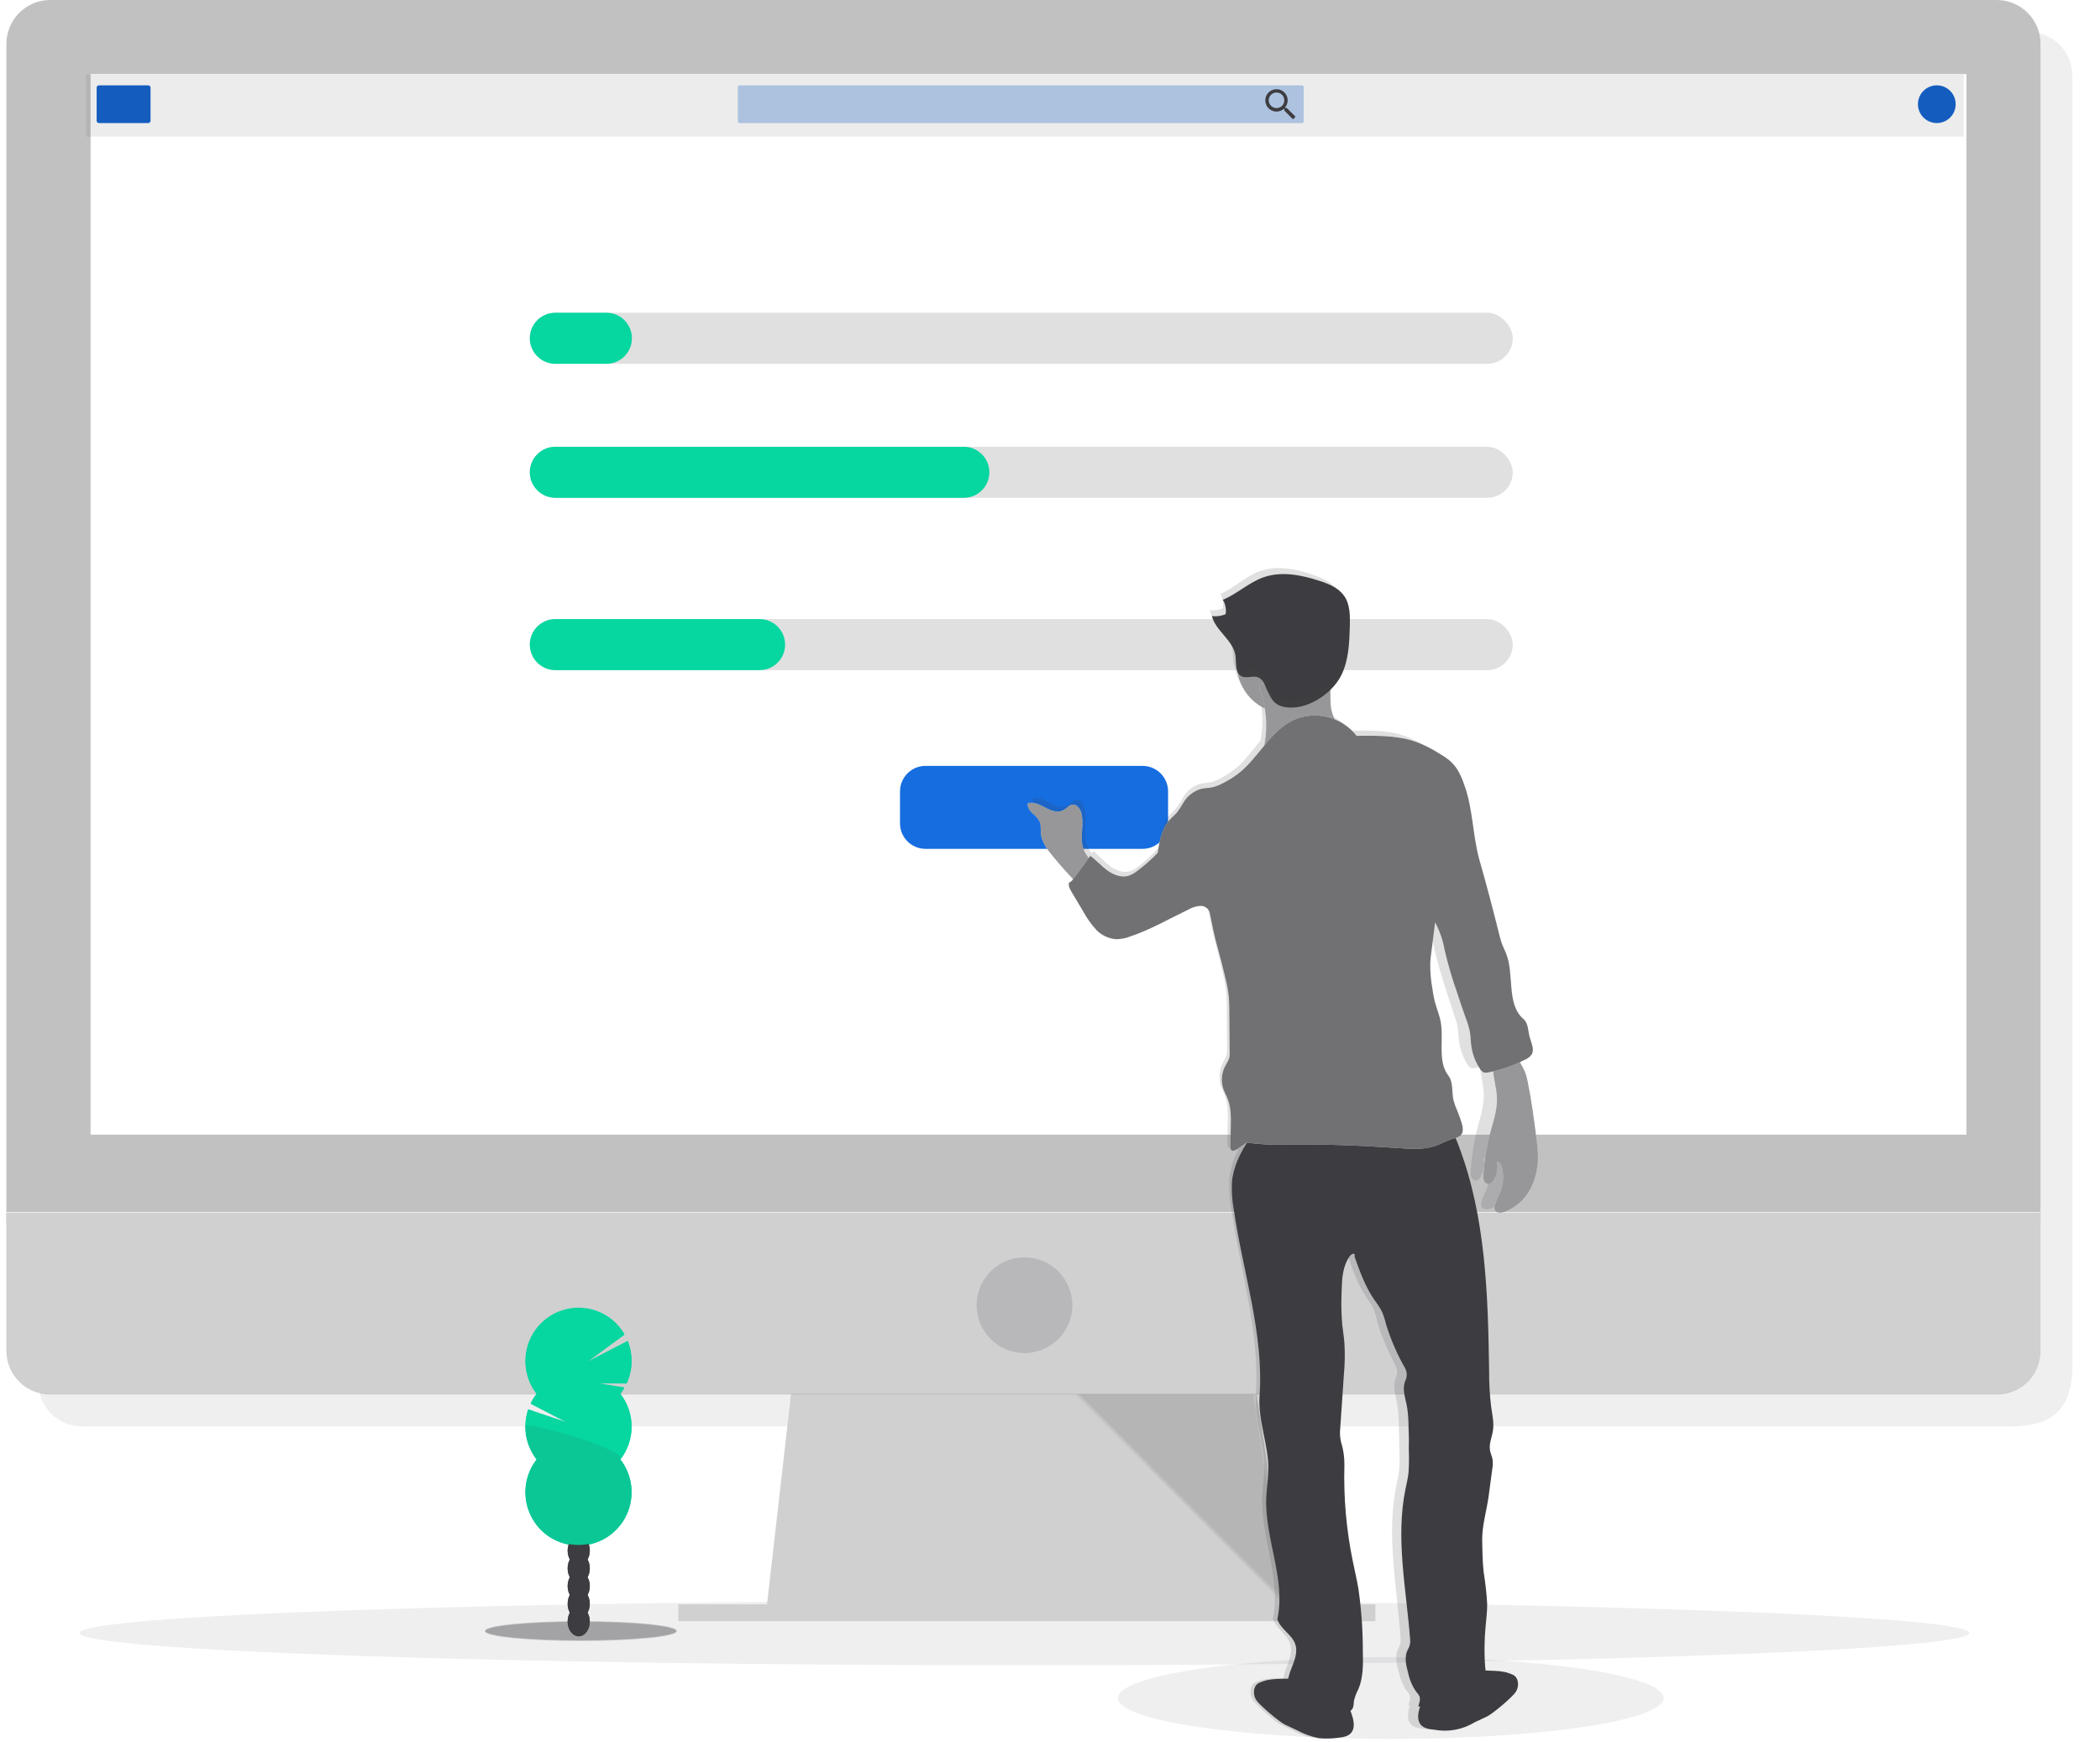 <svg width="329" height="273" viewBox="0 0 329 273" fill="none" xmlns="http://www.w3.org/2000/svg">
<g filter="url(#filter0_f)">
<path fill-rule="evenodd" clip-rule="evenodd" d="M324.682 11.905C324.687 11.002 324.514 10.108 324.173 9.273C323.832 8.437 323.329 7.677 322.695 7.036C322.06 6.395 321.305 5.885 320.473 5.536C319.641 5.186 318.748 5.004 317.846 5H12.836C11.014 5.01 9.271 5.743 7.989 7.037C6.707 8.332 5.991 10.083 6 11.905V195H6V216.651C6 218.464 6.72 220.203 8.002 221.484C9.284 222.766 11.023 223.486 12.836 223.486H126.93L123.5 253H206L201.492 223.486H315C321.432 223.491 324.686 220.871 324.682 214C324.681 213.275 324.682 201.333 324.682 196.761C324.682 195.671 324.682 195 324.682 195L324.682 11.905Z" fill="#3D3C40" fill-opacity="0.08"/>
</g>
<path d="M160.507 260.921C242.251 260.921 308.518 258.651 308.518 255.849C308.518 253.048 242.251 250.777 160.507 250.777C78.762 250.777 12.495 253.048 12.495 255.849C12.495 258.651 78.762 260.921 160.507 260.921Z" fill="#3D3C40" fill-opacity="0.08"/>
<path opacity="0.1" d="M202.208 253.482H161.135L119.979 252.955L120.224 250.845H201.802L202.208 253.482Z" fill="#3D3C40"/>
<path d="M202.287 254.008L119.979 252.955L120.224 250.844L124.201 216.026H196.485L201.802 250.844L202.208 253.482L202.287 254.008Z" fill="white"/>
<path d="M319.682 6.905C319.687 6.002 319.514 5.108 319.173 4.273C318.832 3.437 318.329 2.677 317.695 2.036C317.06 1.395 316.305 0.885 315.473 0.536C314.641 0.186 313.748 0.004 312.846 0H7.836C6.014 0.01 4.271 0.743 2.989 2.037C1.707 3.332 0.991 5.083 1 6.905V191.761H319.682V6.905Z" fill="white"/>
<path d="M202.287 254.008L119.979 252.955L120.224 250.844L124.201 216.026H196.485L201.802 250.844L202.208 253.482L202.287 254.008Z" fill="#3D3C40" fill-opacity="0.24"/>
<path d="M215.479 251.371H106.26V254.008H215.479V251.371Z" fill="white"/>
<path d="M215.479 251.371H106.26V254.008H215.479V251.371Z" fill="#3D3C40" fill-opacity="0.24"/>
<path opacity="0.1" d="M169.048 218.4L201.885 251.371L196.846 218.4H169.048Z" fill="#3D3C40"/>
<path d="M319.682 6.905C319.687 6.002 319.514 5.108 319.173 4.273C318.832 3.437 318.329 2.677 317.695 2.036C317.06 1.395 316.305 0.885 315.473 0.536C314.641 0.186 313.748 0.004 312.846 0H7.836C6.014 0.01 4.271 0.743 2.989 2.037C1.707 3.332 0.991 5.083 1 6.905V191.761H319.682V6.905Z" fill="#3D3C40" fill-opacity="0.32"/>
<path d="M1 189.914V211.565C1 213.378 1.72 215.116 3.002 216.398C4.284 217.68 6.023 218.4 7.836 218.4H312.846C313.743 218.401 314.633 218.224 315.462 217.881C316.292 217.538 317.046 217.034 317.681 216.399C318.316 215.765 318.819 215.011 319.163 214.181C319.506 213.352 319.682 212.463 319.682 211.565V189.914H1Z" fill="white"/>
<path d="M1 190V211.651C1 213.464 1.72 215.202 3.002 216.484C4.284 217.766 6.023 218.486 7.836 218.486H312.846C313.743 218.487 314.633 218.311 315.462 217.967C316.292 217.624 317.046 217.121 317.681 216.486C318.316 215.851 318.819 215.097 319.163 214.268C319.506 213.438 319.682 212.549 319.682 211.651V190H1Z" fill="#3D3C40" fill-opacity="0.24"/>
<path d="M308.074 11.606H14.192V177.781H308.074V11.606Z" fill="white"/>
<circle cx="160.5" cy="204.5" r="7.5" fill="#3D3C40" fill-opacity="0.16"/>
<path d="M91 257.109C99.284 257.109 106 256.438 106 255.609C106 254.781 99.284 254.109 91 254.109C82.716 254.109 76 254.781 76 255.609C76 256.438 82.716 257.109 91 257.109Z" fill="#3D3C40" fill-opacity="0.24"/>
<path d="M90.665 256.388C91.625 256.388 92.402 255.371 92.402 254.116C92.402 252.861 91.625 251.843 90.665 251.843C89.706 251.843 88.929 252.861 88.929 254.116C88.929 255.371 89.706 256.388 90.665 256.388Z" fill="#3D3C40"/>
<path d="M90.665 253.612C91.625 253.612 92.402 252.595 92.402 251.34C92.402 250.085 91.625 249.068 90.665 249.068C89.706 249.068 88.929 250.085 88.929 251.34C88.929 252.595 89.706 253.612 90.665 253.612Z" fill="#3D3C40"/>
<path d="M90.665 250.832C91.625 250.832 92.402 249.815 92.402 248.56C92.402 247.305 91.625 246.288 90.665 246.288C89.706 246.288 88.929 247.305 88.929 248.56C88.929 249.815 89.706 250.832 90.665 250.832Z" fill="#3D3C40"/>
<path d="M90.665 248.056C91.625 248.056 92.402 247.039 92.402 245.784C92.402 244.529 91.625 243.512 90.665 243.512C89.706 243.512 88.929 244.529 88.929 245.784C88.929 247.039 89.706 248.056 90.665 248.056Z" fill="#3D3C40"/>
<path d="M90.665 245.276C91.625 245.276 92.402 244.259 92.402 243.004C92.402 241.749 91.625 240.732 90.665 240.732C89.706 240.732 88.929 241.749 88.929 243.004C88.929 244.259 89.706 245.276 90.665 245.276Z" fill="#3D3C40"/>
<path d="M90.665 242.5C91.625 242.5 92.402 241.483 92.402 240.228C92.402 238.973 91.625 237.956 90.665 237.956C89.706 237.956 88.929 238.973 88.929 240.228C88.929 241.483 89.706 242.5 90.665 242.5Z" fill="#3D3C40"/>
<path d="M90.665 239.72C91.625 239.72 92.402 238.703 92.402 237.448C92.402 236.193 91.625 235.176 90.665 235.176C89.706 235.176 88.929 236.193 88.929 237.448C88.929 238.703 89.706 239.72 90.665 239.72Z" fill="#3D3C40"/>
<path d="M97.165 218.438C97.402 218.137 97.618 217.819 97.811 217.487L93.248 216.739L98.181 216.776C98.654 215.746 98.913 214.63 98.941 213.497C98.968 212.364 98.765 211.237 98.343 210.185L91.719 213.621L97.825 209.132C97.252 208.147 96.482 207.29 95.564 206.615C94.645 205.94 93.598 205.461 92.486 205.208C91.375 204.955 90.223 204.933 89.103 205.143C87.983 205.354 86.918 205.792 85.974 206.432C85.03 207.071 84.228 207.898 83.618 208.86C83.007 209.823 82.601 210.9 82.424 212.026C82.248 213.152 82.305 214.303 82.592 215.406C82.879 216.509 83.39 217.541 84.093 218.438C83.722 218.91 83.404 219.419 83.141 219.958L89.067 223.034L82.748 220.914C82.459 221.774 82.31 222.676 82.31 223.583C82.306 225.449 82.934 227.261 84.093 228.724C83.129 229.95 82.53 231.423 82.364 232.974C82.198 234.524 82.471 236.091 83.153 237.493C83.835 238.896 84.898 240.079 86.22 240.906C87.543 241.733 89.071 242.172 90.631 242.172C92.191 242.172 93.719 241.733 95.041 240.906C96.364 240.079 97.427 238.896 98.109 237.493C98.79 236.091 99.064 234.524 98.898 232.974C98.732 231.423 98.133 229.95 97.169 228.724C98.323 227.257 98.95 225.446 98.949 223.58C98.948 221.715 98.32 219.904 97.165 218.438Z" fill="#06D6A0"/>
<path opacity="0.1" d="M82.31 223.579C82.306 225.444 82.934 227.256 84.093 228.719C83.129 229.946 82.53 231.418 82.364 232.969C82.198 234.52 82.471 236.086 83.153 237.489C83.835 238.892 84.898 240.074 86.22 240.901C87.543 241.729 89.071 242.168 90.631 242.168C92.191 242.168 93.719 241.729 95.041 240.901C96.364 240.074 97.427 238.892 98.109 237.489C98.79 236.086 99.064 234.52 98.898 232.969C98.732 231.418 98.133 229.946 97.169 228.719C98.282 227.306 82.31 222.646 82.31 223.579Z" fill="#3D3C40"/>
<rect x="83" y="49" width="154" height="8" rx="4" fill="#3D3C40" fill-opacity="0.16"/>
<path d="M83 53C83 50.791 84.791 49 87 49H95C97.209 49 99 50.791 99 53C99 55.209 97.209 57 95 57H87C84.791 57 83 55.209 83 53Z" fill="#06D6A0"/>
<rect x="83" y="70" width="154" height="8" rx="4" fill="#3D3C40" fill-opacity="0.16"/>
<path d="M83 74C83 71.791 84.791 70 87 70H151C153.209 70 155 71.791 155 74C155 76.209 153.209 78 151 78H87C84.791 78 83 76.209 83 74Z" fill="#06D6A0"/>
<rect x="83" y="97" width="154" height="8" rx="4" fill="#3D3C40" fill-opacity="0.16"/>
<path d="M83 101C83 98.791 84.791 97 87 97H119C121.209 97 123 98.791 123 101C123 103.209 121.209 105 119 105H87C84.791 105 83 103.209 83 101Z" fill="#06D6A0"/>
<path d="M141 124C141 121.791 142.791 120 145 120H179C181.209 120 183 121.791 183 124V129C183 131.209 181.209 133 179 133H145C142.791 133 141 131.209 141 129V124Z" fill="#166DE0"/>
<path opacity="0.1" d="M168.541 218.459L201.378 251.43L196.339 218.459H168.541Z" fill="#3D3C40"/>
<path opacity="0.1" d="M307.655 11.683H13.454V21.391H307.655V11.683Z" fill="#3D3C40"/>
<path d="M23.224 13.373H15.501C15.302 13.373 15.14 13.535 15.14 13.734V18.92C15.14 19.119 15.302 19.28 15.501 19.28H23.224C23.423 19.28 23.584 19.119 23.584 18.92V13.734C23.584 13.535 23.423 13.373 23.224 13.373Z" fill="#145DBF"/>
<path opacity="0.3" d="M203.974 13.373H115.869C115.721 13.373 115.601 13.493 115.601 13.641V19.012C115.601 19.16 115.721 19.28 115.869 19.28H203.974C204.122 19.28 204.242 19.16 204.242 19.012V13.641C204.242 13.493 204.122 13.373 203.974 13.373Z" fill="#145DBF"/>
<path d="M201.609 16.934H201.392L201.314 16.87C201.582 16.546 201.731 16.14 201.734 15.72C201.732 15.373 201.628 15.036 201.434 14.749C201.24 14.462 200.965 14.239 200.645 14.108C200.324 13.977 199.972 13.945 199.633 14.014C199.294 14.083 198.982 14.252 198.739 14.498C198.495 14.744 198.33 15.056 198.265 15.396C198.199 15.736 198.235 16.088 198.369 16.407C198.504 16.726 198.73 16.998 199.018 17.189C199.307 17.38 199.646 17.481 199.993 17.479C200.411 17.473 200.815 17.325 201.138 17.059L201.217 17.124V17.341L202.57 18.694L202.972 18.287L201.609 16.934ZM199.993 16.934C199.751 16.935 199.515 16.864 199.313 16.731C199.112 16.597 198.955 16.407 198.862 16.184C198.769 15.961 198.745 15.715 198.792 15.478C198.839 15.241 198.955 15.024 199.126 14.853C199.296 14.682 199.514 14.566 199.751 14.519C199.988 14.472 200.234 14.496 200.457 14.589C200.68 14.682 200.87 14.839 201.004 15.04C201.137 15.242 201.208 15.478 201.207 15.72C201.209 15.879 201.178 16.038 201.117 16.186C201.057 16.334 200.967 16.468 200.854 16.581C200.741 16.694 200.607 16.784 200.459 16.844C200.311 16.905 200.152 16.935 199.993 16.934Z" fill="#3D3C40"/>
<path d="M303.433 19.28C305.065 19.28 306.389 17.957 306.389 16.325C306.389 14.692 305.065 13.369 303.433 13.369C301.8 13.369 300.477 14.692 300.477 16.325C300.477 17.957 301.8 19.28 303.433 19.28Z" fill="#145DBF"/>
<g opacity="0.1">
<path opacity="0.1" d="M212.363 196.392C212.483 196.192 212.677 196.047 212.903 195.99C213.134 195.958 213.203 196.253 213.116 196.452C213.938 198.761 214.778 201.14 216.178 203.176C216.645 203.776 217.061 204.414 217.421 205.084C217.684 205.718 217.894 206.373 218.049 207.042C218.788 209.439 219.787 211.748 221.028 213.928C221.184 214.209 221.272 214.521 221.288 214.841C221.303 215.162 221.244 215.481 221.116 215.775C220.525 217.069 221.005 218.343 221.264 219.609C221.619 221.378 221.55 223.211 221.633 224.998C221.633 225.557 221.633 226.116 221.665 226.675C221.726 227.878 221.712 229.085 221.624 230.286C221.527 231.122 221.324 231.944 221.162 232.767C219.555 240.484 221.301 248.617 221.887 256.482C221.928 256.964 221.821 257.447 221.582 257.868C220.88 259.064 221.222 260.408 221.582 261.659C221.794 262.712 222.224 263.71 222.843 264.587C223.023 264.788 223.178 265.01 223.305 265.248C223.532 265.747 223.305 266.338 223.13 266.86C224.381 267.061 225.642 267.195 226.908 267.262C225.266 267.275 223.626 267.141 222.007 266.86C222.164 266.338 222.405 265.747 222.178 265.248C222.047 265.007 221.884 264.785 221.693 264.587C221.077 263.708 220.648 262.711 220.432 261.659C220.09 260.408 219.749 259.064 220.432 257.868C220.673 257.448 220.78 256.965 220.742 256.482C220.155 248.631 218.404 240.484 220.016 232.767C220.187 231.944 220.391 231.122 220.478 230.286C220.565 229.085 220.581 227.879 220.525 226.675C220.525 226.116 220.501 225.557 220.488 224.998C220.404 223.211 220.488 221.378 220.118 219.609C219.864 218.343 219.384 217.069 219.975 215.775C220.102 215.481 220.16 215.162 220.145 214.842C220.13 214.521 220.042 214.209 219.887 213.928C218.643 211.749 217.642 209.44 216.903 207.042C216.748 206.373 216.538 205.718 216.275 205.084C215.915 204.415 215.501 203.777 215.037 203.176C213.697 201.232 212.871 198.997 212.085 196.771C212.187 196.655 212.27 196.521 212.363 196.392Z" fill="#3D3C40"/>
</g>
<g opacity="0.1">
<path opacity="0.1" d="M192.57 176.611C192.568 176.625 192.568 176.639 192.57 176.653C192.768 176.962 193.249 176.782 193.554 176.57L195.087 175.512C197.134 175.793 199.203 175.892 201.267 175.808C207.138 175.725 213.014 175.956 218.871 176.367C220.829 176.505 222.848 176.653 224.696 176.002C225.619 175.669 226.497 175.143 227.467 174.875C227.802 174.813 228.125 174.697 228.423 174.533C228.534 174.838 228.64 175.143 228.737 175.457C228.954 176.154 229.098 177.022 228.562 177.517C228.239 177.755 227.863 177.914 227.467 177.978C226.506 178.242 225.619 178.773 224.696 179.105C222.848 179.757 220.829 179.609 218.871 179.47C213.014 179.059 207.138 178.828 201.267 178.911C199.206 178.994 197.14 178.893 195.096 178.611L193.563 179.673C193.258 179.886 192.778 180.066 192.579 179.757C192.516 179.634 192.492 179.496 192.51 179.359C192.531 178.445 192.551 177.529 192.57 176.611Z" fill="#3D3C40"/>
<path opacity="0.1" d="M226.095 148.411C225.83 146.904 225.328 145.448 224.608 144.098L224.03 148.661C223.993 148.947 223.956 149.233 223.924 149.52C223.85 148.864 223.823 148.203 223.841 147.543C223.841 146.883 223.947 146.222 224.03 145.566L224.608 141.003C225.328 142.354 225.83 143.81 226.095 145.317C226.62 147.569 227.267 149.791 228.035 151.972C228.469 153.288 228.904 154.605 229.375 155.907C229.675 156.654 229.906 157.427 230.063 158.216C230.165 158.849 230.169 159.495 230.243 160.128C230.395 161.493 230.87 162.802 231.629 163.948C231.767 164.215 231.999 164.422 232.28 164.529C232.469 164.563 232.663 164.555 232.848 164.506C234.891 164.103 236.868 163.419 238.724 162.474C238.969 162.354 239.2 162.207 239.412 162.036C239.657 162.959 240.216 163.971 239.717 164.783C239.461 165.126 239.118 165.394 238.724 165.559C236.868 166.504 234.891 167.188 232.848 167.592C232.661 167.633 232.467 167.633 232.28 167.592C231.999 167.484 231.767 167.277 231.629 167.01C230.871 165.864 230.396 164.555 230.243 163.19C230.169 162.557 230.165 161.911 230.063 161.278C229.907 160.488 229.676 159.715 229.375 158.969C228.913 157.662 228.451 156.35 228.035 155.034C227.269 152.863 226.621 150.652 226.095 148.411Z" fill="#3D3C40"/>
<path opacity="0.1" d="M225.62 160.987C225.62 161.19 225.62 161.398 225.62 161.606C225.629 161.398 225.624 161.195 225.62 160.987Z" fill="#3D3C40"/>
<path opacity="0.1" d="M192.117 168.755C192.625 170.09 192.607 171.559 192.579 172.986C192.579 173.36 192.579 173.729 192.579 174.103C192.54 173.333 192.384 172.573 192.117 171.85C191.904 171.295 191.604 170.778 191.415 170.219C191.091 169.241 191.104 168.183 191.452 167.213C191.641 167.739 191.914 168.233 192.117 168.755Z" fill="#3D3C40"/>
<path opacity="0.1" d="M167.871 137.346L168.135 137.004L169.52 139.313C170.079 140.345 170.763 141.303 171.557 142.167C172.366 143.033 173.467 143.568 174.647 143.668C175.392 143.661 176.129 143.52 176.823 143.252C180.056 142.167 182.99 140.444 186.061 138.976C186.606 138.66 187.216 138.473 187.844 138.431C188.163 138.425 188.475 138.522 188.733 138.709C188.991 138.895 189.182 139.161 189.276 139.465C189.627 141.234 189.974 142.998 190.454 144.735C190.913 146.379 191.336 148.028 191.724 149.681C191.985 150.696 192.17 151.729 192.279 152.771C192.329 153.362 192.334 153.958 192.339 154.549L192.408 161.722C192.408 161.827 192.399 161.932 192.38 162.036L192.339 157.643C192.339 157.048 192.339 156.457 192.279 155.865C192.17 154.823 191.985 153.791 191.724 152.776C191.33 151.122 190.907 149.473 190.454 147.829C189.992 146.093 189.627 144.329 189.276 142.555C189.182 142.251 188.991 141.986 188.733 141.8C188.474 141.615 188.162 141.518 187.844 141.525C187.208 141.559 186.588 141.741 186.034 142.056C182.976 143.525 180.029 145.248 176.795 146.328C176.102 146.599 175.364 146.742 174.62 146.749C173.439 146.648 172.338 146.114 171.53 145.248C170.737 144.383 170.053 143.424 169.493 142.393C168.934 141.447 168.37 140.505 167.807 139.558C167.492 139.031 167.072 138.422 167.248 137.83C167.506 137.746 167.726 137.575 167.871 137.346Z" fill="#3D3C40"/>
</g>
<path d="M91 257C99.284 257 106 256.328 106 255.5C106 254.672 99.284 254 91 254C82.716 254 76 254.672 76 255.5C76 256.328 82.716 257 91 257Z" fill="#3D3C40" fill-opacity="0.24"/>
<path d="M90.665 256.279C91.625 256.279 92.402 255.261 92.402 254.007C92.402 252.752 91.625 251.734 90.665 251.734C89.706 251.734 88.929 252.752 88.929 254.007C88.929 255.261 89.706 256.279 90.665 256.279Z" fill="#3D3C40"/>
<path d="M90.665 253.503C91.625 253.503 92.402 252.486 92.402 251.231C92.402 249.976 91.625 248.959 90.665 248.959C89.706 248.959 88.929 249.976 88.929 251.231C88.929 252.486 89.706 253.503 90.665 253.503Z" fill="#3D3C40"/>
<path d="M90.665 250.723C91.625 250.723 92.402 249.706 92.402 248.451C92.402 247.196 91.625 246.178 90.665 246.178C89.706 246.178 88.929 247.196 88.929 248.451C88.929 249.706 89.706 250.723 90.665 250.723Z" fill="#3D3C40"/>
<path d="M90.665 247.947C91.625 247.947 92.402 246.93 92.402 245.675C92.402 244.42 91.625 243.403 90.665 243.403C89.706 243.403 88.929 244.42 88.929 245.675C88.929 246.93 89.706 247.947 90.665 247.947Z" fill="#3D3C40"/>
<path d="M90.665 245.167C91.625 245.167 92.402 244.15 92.402 242.895C92.402 241.64 91.625 240.622 90.665 240.622C89.706 240.622 88.929 241.64 88.929 242.895C88.929 244.15 89.706 245.167 90.665 245.167Z" fill="#3D3C40"/>
<path d="M90.665 242.391C91.625 242.391 92.402 241.374 92.402 240.119C92.402 238.864 91.625 237.847 90.665 237.847C89.706 237.847 88.929 238.864 88.929 240.119C88.929 241.374 89.706 242.391 90.665 242.391Z" fill="#3D3C40"/>
<path d="M90.665 239.611C91.625 239.611 92.402 238.594 92.402 237.339C92.402 236.084 91.625 235.067 90.665 235.067C89.706 235.067 88.929 236.084 88.929 237.339C88.929 238.594 89.706 239.611 90.665 239.611Z" fill="#3D3C40"/>
<path d="M97.165 218.329C97.402 218.027 97.618 217.71 97.811 217.378L93.248 216.63L98.181 216.667C98.654 215.637 98.913 214.521 98.941 213.388C98.968 212.255 98.765 211.128 98.343 210.076L91.719 213.512L97.825 209.023C97.252 208.038 96.482 207.181 95.564 206.506C94.645 205.831 93.598 205.352 92.486 205.099C91.375 204.845 90.223 204.823 89.103 205.034C87.983 205.244 86.918 205.683 85.974 206.323C85.03 206.962 84.228 207.789 83.618 208.751C83.007 209.714 82.601 210.791 82.424 211.917C82.248 213.043 82.305 214.194 82.592 215.297C82.879 216.4 83.39 217.432 84.093 218.329C83.722 218.801 83.404 219.31 83.141 219.849L89.067 222.925L82.748 220.805C82.459 221.665 82.31 222.567 82.31 223.474C82.306 225.34 82.934 227.152 84.093 228.615C83.129 229.841 82.53 231.314 82.364 232.865C82.198 234.415 82.471 235.982 83.153 237.384C83.835 238.787 84.898 239.97 86.22 240.797C87.543 241.624 89.071 242.063 90.631 242.063C92.191 242.063 93.719 241.624 95.041 240.797C96.364 239.97 97.427 238.787 98.109 237.384C98.79 235.982 99.064 234.415 98.898 232.865C98.732 231.314 98.133 229.841 97.169 228.615C98.323 227.148 98.95 225.337 98.949 223.471C98.948 221.606 98.32 219.795 97.165 218.329Z" fill="#06D6A0"/>
<path opacity="0.1" d="M82.31 223.47C82.306 225.335 82.934 227.147 84.093 228.61C83.129 229.836 82.53 231.309 82.364 232.86C82.198 234.411 82.471 235.977 83.153 237.38C83.835 238.782 84.898 239.965 86.22 240.792C87.543 241.62 89.071 242.058 90.631 242.058C92.191 242.058 93.719 241.62 95.041 240.792C96.364 239.965 97.427 238.782 98.109 237.38C98.79 235.977 99.064 234.411 98.898 232.86C98.732 231.309 98.133 229.836 97.169 228.61C98.282 227.197 82.31 222.537 82.31 223.47Z" fill="#3D3C40"/>
<path d="M217.88 272.454C241.49 272.454 260.63 269.584 260.63 266.044C260.63 262.503 241.49 259.633 217.88 259.633C194.27 259.633 175.13 262.503 175.13 266.044C175.13 269.584 194.27 272.454 217.88 272.454Z" fill="#3D3C40" fill-opacity="0.08"/>
<path d="M238.648 180.266C238.62 179.472 238.523 178.677 238.426 177.888C238.07 174.923 237.705 171.958 237.128 169.034C237.026 168.464 236.871 167.904 236.666 167.362C236.458 166.85 236.172 166.379 235.955 165.871C235.957 165.852 235.957 165.834 235.955 165.815C236.223 165.686 236.486 165.556 236.745 165.418C236.932 165.323 237.111 165.213 237.281 165.09C237.451 164.967 237.594 164.81 237.701 164.628C238.163 163.815 237.645 162.781 237.41 161.857C237.16 160.864 237.216 159.673 236.486 159.008C233.881 156.698 235.174 151.988 233.872 148.681C233.641 148.104 233.377 147.535 233.179 146.944C233.026 146.482 232.92 146.021 232.809 145.559C231.885 141.71 230.912 137.878 229.89 134.064C228.814 130.11 228.929 125.991 227.58 122.13C227.326 121.329 226.993 120.556 226.587 119.82C226.136 119.054 225.524 118.394 224.795 117.885C222.827 116.527 220.846 115.368 218.536 114.874C216.227 114.38 213.732 114.458 211.377 114.468C210.533 113.297 209.373 112.392 208.032 111.858L207.991 111.738C207.802 111.27 207.657 110.787 207.557 110.293C207.481 109.804 207.442 109.309 207.441 108.815C207.441 108.284 207.418 107.748 207.404 107.217L207.533 107.092C207.843 106.766 208.127 106.417 208.383 106.048C208.631 105.7 208.847 105.331 209.03 104.944C209.237 104.506 209.413 104.054 209.557 103.591C209.837 102.656 210.028 101.695 210.125 100.723C210.249 99.582 210.286 98.414 210.319 97.273C210.319 97.042 210.319 96.811 210.319 96.576V96.405C210.319 96.22 210.319 96.04 210.319 95.86V95.8C210.357 94.62 210.059 93.454 209.46 92.438C208.624 91.191 207.192 90.59 205.81 90.092C203.039 89.131 199.995 88.498 197.256 89.528C195.08 90.35 193.344 92.142 191.196 93.052C191.245 93.134 191.29 93.219 191.33 93.306C191.33 93.318 191.33 93.331 191.33 93.343C191.367 93.426 191.399 93.505 191.427 93.588C191.496 93.775 191.547 93.968 191.579 94.165C191.641 94.538 191.641 94.919 191.579 95.292C190.931 95.582 190.214 95.688 189.51 95.597C189.776 96.466 190.219 97.272 190.812 97.961C191.002 98.201 191.2 98.423 191.39 98.677L191.681 99.037C192.176 99.618 192.579 100.27 192.877 100.973C192.986 101.25 193.062 101.54 193.103 101.836C193.191 102.423 193.168 103.097 193.247 103.684C193.276 103.936 193.34 104.183 193.436 104.418C193.613 105.635 194.077 106.792 194.79 107.793C195.504 108.795 196.445 109.612 197.538 110.177C197.838 112.003 197.838 113.866 197.538 115.691C197.538 115.793 197.501 115.895 197.478 115.996C196.221 117.58 195.016 119.252 193.468 120.49C192.764 121.041 192.011 121.527 191.219 121.94C190.753 122.209 190.255 122.415 189.736 122.554C189.154 122.688 188.544 122.67 187.967 122.813C186.851 123.167 185.912 123.931 185.339 124.951C185.047 125.491 184.723 126.012 184.369 126.512C184.045 126.914 183.639 127.242 183.297 127.625C182.059 129.011 181.722 131.015 181.449 132.89C180.487 133.954 179.431 134.929 178.294 135.805C177.939 136.087 177.544 136.316 177.121 136.484C176.031 136.848 174.835 136.382 173.888 135.68C172.941 134.978 172.202 134.054 171.287 133.334L171.047 133.689C170.979 133.622 170.915 133.549 170.858 133.472C170.483 132.944 170.223 132.343 170.096 131.708C169.763 130.004 170.391 128.18 169.902 126.522C169.721 125.921 169.287 125.302 168.687 125.316C168.086 125.33 167.712 125.931 167.195 126.212C166.363 126.674 165.347 126.254 164.525 125.797C163.703 125.339 162.765 124.827 161.864 125.099C161.847 125.397 161.9 125.694 162.02 125.967C162.14 126.24 162.322 126.481 162.553 126.669C163.017 127.037 163.397 127.498 163.67 128.023C163.805 128.596 163.857 129.185 163.823 129.773C163.915 131.122 164.747 132.281 165.55 133.334C166.548 134.612 167.592 135.852 168.682 137.056C168.551 137.286 168.346 137.463 168.1 137.56C168.038 137.779 168.038 138.01 168.1 138.229C168.146 138.38 168.204 138.527 168.276 138.668C168.382 138.885 168.511 139.098 168.622 139.296L170.243 142.146L170.507 142.608C170.617 142.802 170.728 142.986 170.844 143.176C171.226 143.839 171.68 144.459 172.197 145.023C172.455 145.294 172.74 145.539 173.047 145.753C173.247 145.896 173.459 146.023 173.68 146.131C173.989 146.289 174.319 146.403 174.659 146.469C174.826 146.504 174.996 146.526 175.167 146.533C175.344 146.547 175.522 146.547 175.699 146.533C176.231 146.459 176.753 146.324 177.255 146.131C180.345 145.046 183.181 143.314 186.119 141.841C186.523 141.615 186.957 141.447 187.408 141.342C187.56 141.313 187.715 141.301 187.87 141.305C188.027 141.31 188.182 141.336 188.332 141.384C188.479 141.433 188.619 141.503 188.747 141.592C189.007 141.766 189.187 142.034 189.251 142.34C189.339 142.802 189.422 143.231 189.505 143.674C189.588 144.118 189.681 144.561 189.773 145.005C189.958 145.887 190.156 146.769 190.387 147.642C190.512 148.104 190.632 148.593 190.752 149.073C191.048 150.246 191.339 151.429 191.607 152.611C191.69 152.981 191.768 153.355 191.842 153.724C191.98 154.381 192.079 155.046 192.138 155.715C192.14 155.73 192.14 155.746 192.138 155.761C192.184 156.343 192.189 156.92 192.193 157.502V159.326L192.24 164.711C192.24 165.487 191.824 165.972 191.496 166.67C191.431 166.813 191.371 166.96 191.32 167.108C191.258 167.296 191.207 167.487 191.168 167.681C191.168 167.741 191.14 167.806 191.131 167.866C191.122 167.926 191.131 168.009 191.103 168.078C191.076 168.147 191.103 168.217 191.08 168.281C191.057 168.346 191.08 168.42 191.08 168.485C191.08 168.549 191.08 168.632 191.08 168.706C191.08 168.78 191.08 168.836 191.08 168.896C191.08 168.956 191.08 169.057 191.08 169.136C191.08 169.214 191.08 169.251 191.08 169.307C191.08 169.362 191.112 169.487 191.126 169.579L191.154 169.718C191.186 169.852 191.219 169.986 191.265 170.119C191.357 170.397 191.473 170.669 191.593 170.937C191.713 171.205 191.833 171.477 191.935 171.754C191.999 171.93 192.055 172.109 192.101 172.29C192.112 172.331 192.122 172.373 192.129 172.415C192.166 172.558 192.198 172.701 192.226 172.849V172.951C192.253 173.108 192.276 173.269 192.295 173.412C192.297 173.431 192.297 173.449 192.295 173.468C192.295 173.648 192.332 173.828 192.341 174.008C192.383 174.664 192.373 175.334 192.341 175.994L192.286 179.282V179.384C192.281 179.487 192.303 179.589 192.35 179.68C192.384 179.731 192.429 179.774 192.483 179.803C192.538 179.832 192.598 179.847 192.66 179.846C192.894 179.829 193.118 179.742 193.302 179.596L194.771 178.53H194.863C193.704 180.428 192.775 182.52 192.595 184.751C192.525 186.224 192.62 187.7 192.877 189.152C194.23 198.851 197.418 208.637 196.748 218.428C196.485 222.284 198.083 226.044 198.073 229.905C198.073 231.406 197.819 232.893 197.755 234.389C197.473 240.818 200.753 247.321 199.418 253.602C199.88 255.163 201.63 255.994 202.124 257.546C202.54 258.862 201.94 260.262 201.455 261.55C201.28 261.999 201.146 262.463 201.053 262.936C199.709 262.936 198.217 262.963 197.321 263.338C197.072 263.419 196.83 263.518 196.595 263.633C195.769 264.127 195.713 265.48 196.235 266.298C196.757 267.115 199.69 269.725 200.549 270.154L202.429 271.078C203.438 271.648 204.529 272.059 205.663 272.297C206.617 272.403 207.581 272.385 208.531 272.242C209.266 272.163 210.079 272.043 210.554 271.443C211.224 270.593 210.882 269.212 210.425 267.984C210.594 267.849 210.725 267.672 210.804 267.471C210.885 267.149 210.927 266.819 210.928 266.487C211.064 265.845 211.285 265.224 211.584 264.64C212.356 262.76 212.323 260.645 212.277 258.599C212.286 255.273 212.057 251.95 211.594 248.656C211.363 247.27 211.049 245.885 210.781 244.499C209.795 239.481 209.372 234.37 209.52 229.258C209.536 228.017 209.363 226.78 209.007 225.591C208.855 224.905 208.815 224.198 208.887 223.499L209.441 215.043C209.599 213.323 209.625 211.594 209.52 209.87C209.441 208.946 209.289 208.023 209.196 207.099C209.056 205.338 209.027 203.571 209.109 201.806C209.159 199.908 209.247 197.872 210.333 196.347C210.388 196.25 210.462 196.164 210.551 196.095C210.64 196.026 210.741 195.975 210.85 195.946C211.072 195.913 211.136 196.214 211.053 196.408C211.169 196.759 211.289 197.105 211.409 197.456C211.446 197.557 211.478 197.654 211.515 197.751C211.575 197.932 211.64 198.112 211.704 198.292C211.769 198.472 211.797 198.541 211.838 198.666L212.019 199.128C212.069 199.266 212.125 199.4 212.176 199.534C212.226 199.668 212.291 199.825 212.351 199.968C212.411 200.111 212.471 200.255 212.536 200.398C212.601 200.541 212.647 200.661 212.707 200.795L212.929 201.257C212.984 201.372 213.039 201.492 213.099 201.608C213.159 201.723 213.28 201.945 213.372 202.111C213.423 202.208 213.474 202.305 213.529 202.398C213.677 202.656 213.829 202.906 213.991 203.155C214.305 203.617 214.642 204.079 214.915 204.573C215.011 204.735 215.097 204.903 215.173 205.076C215.429 205.714 215.632 206.372 215.779 207.044C215.94 207.653 216.13 208.249 216.337 208.836C216.545 209.422 216.799 210.009 217.026 210.581C217.15 210.868 217.28 211.154 217.409 211.436C217.797 212.29 218.217 213.131 218.642 213.962C218.717 214.109 218.776 214.264 218.818 214.424C218.839 214.501 218.856 214.58 218.869 214.659C218.886 214.813 218.886 214.968 218.869 215.121C218.864 215.218 218.851 215.313 218.832 215.408C218.804 215.55 218.762 215.689 218.707 215.823C218.139 217.121 218.596 218.4 218.846 219.675C219.064 221.019 219.169 222.378 219.16 223.739C219.16 224.201 219.16 224.663 219.201 225.092C219.201 225.656 219.201 226.215 219.234 226.778C219.266 227.342 219.234 227.988 219.266 228.593C219.276 229.199 219.251 229.805 219.192 230.408C219.192 230.621 219.137 230.829 219.104 231.036C219.003 231.66 218.859 232.279 218.735 232.884C218.274 235.319 218.06 237.795 218.097 240.273C218.097 241.268 218.13 242.264 218.194 243.261C218.25 244.264 218.328 245.261 218.416 246.263C218.462 246.813 218.518 247.362 218.573 247.912C218.665 248.863 218.767 249.815 218.869 250.766C218.97 251.718 219.081 252.766 219.178 253.759C219.275 254.752 219.363 255.745 219.432 256.733C219.476 257.223 219.373 257.715 219.137 258.146C219.043 258.318 218.966 258.497 218.906 258.682C218.863 258.811 218.829 258.942 218.804 259.075C218.777 259.228 218.758 259.382 218.749 259.537C218.737 259.861 218.756 260.186 218.804 260.506C218.829 260.667 218.856 260.821 218.887 260.968C218.956 261.287 219.04 261.606 219.123 261.92C219.313 262.79 219.624 263.629 220.047 264.414C220.137 264.575 220.238 264.729 220.351 264.876C220.384 264.922 220.421 264.963 220.458 265.009C220.553 265.12 220.641 265.238 220.721 265.36C220.759 265.417 220.791 265.478 220.818 265.541C220.913 265.796 220.932 266.073 220.873 266.34C220.823 266.617 220.726 266.894 220.652 267.157L220.892 267.189C220.555 268.256 220.398 269.351 220.966 270.067C221.428 270.667 222.255 270.787 222.989 270.866C223.938 271.012 224.903 271.033 225.857 270.926C226.991 270.688 228.082 270.276 229.091 269.706L230.971 268.783C231.83 268.353 234.758 265.762 235.28 264.922C235.802 264.081 235.742 262.756 234.925 262.261C234.691 262.143 234.448 262.043 234.2 261.961C233.368 261.615 232.024 261.583 230.768 261.564C230.703 261.102 230.666 260.599 230.647 260.123C230.563 258.356 230.597 256.584 230.749 254.821C230.855 253.57 231.017 252.323 231.003 251.071C231.003 249.399 230.657 247.746 230.477 246.083C230.296 244.421 230.278 242.795 230.25 241.151C230.209 238.731 230.92 236.426 231.229 234.034L231.77 229.826C231.861 229.315 231.873 228.794 231.807 228.279C231.724 227.817 231.511 227.356 231.423 226.894C231.234 225.845 231.71 224.806 231.858 223.749C232.029 222.534 231.765 221.301 231.594 220.082C231.37 218.156 231.264 216.219 231.276 214.281C231.109 202.365 230.772 190.182 226.744 179.033C226.583 178.571 226.407 178.109 226.227 177.68C226.308 177.658 226.388 177.632 226.467 177.601C226.593 177.555 226.712 177.493 226.823 177.417C226.872 177.387 226.918 177.353 226.961 177.315C227.09 177.187 227.184 177.028 227.234 176.853C227.288 176.684 227.316 176.508 227.317 176.331C227.311 176.019 227.266 175.709 227.183 175.408L227.128 175.218C227.035 174.904 226.934 174.595 226.827 174.295C226.726 173.994 226.615 173.703 226.499 173.408C226.259 172.86 226.064 172.293 225.917 171.713C225.636 170.401 225.917 168.886 225.128 167.82C223.382 165.427 224.615 161.751 223.885 158.837C223.645 157.913 223.294 156.989 223.072 156.066C222.934 155.474 222.846 154.869 222.758 154.264C222.527 152.956 222.413 151.63 222.416 150.302C222.416 149.637 222.518 148.972 222.596 148.311L223.151 143.73C223.77 144.915 224.212 146.185 224.462 147.498C224.504 147.688 224.541 147.873 224.583 148.062C225.082 150.322 225.699 152.554 226.43 154.749C226.851 156.075 227.266 157.396 227.719 158.707C227.853 159.081 227.982 159.46 228.102 159.843C228.22 160.226 228.313 160.617 228.379 161.012C228.43 161.326 228.453 161.649 228.476 161.968C228.5 162.287 228.518 162.615 228.55 162.933C228.701 164.297 229.159 165.609 229.89 166.771C229.913 166.801 229.935 166.832 229.955 166.863C230.079 167.088 230.278 167.261 230.518 167.353C230.684 167.388 230.856 167.388 231.022 167.353H231.049C231.294 167.302 231.539 167.247 231.779 167.187C231.815 167.18 231.851 167.17 231.885 167.159C231.996 168.591 232.421 170.018 232.458 171.463C232.504 173.565 231.733 175.578 231.243 177.615C230.831 179.474 230.555 181.36 230.416 183.259C230.353 183.635 230.377 184.02 230.486 184.386C230.538 184.563 230.651 184.717 230.804 184.82C230.958 184.924 231.142 184.971 231.326 184.954C231.456 184.91 231.576 184.841 231.679 184.749C231.781 184.658 231.864 184.547 231.922 184.423C232.472 183.509 232.655 182.422 232.435 181.379C232.874 181.472 233.1 181.975 233.206 182.432C233.487 183.618 233.42 184.859 233.012 186.007C232.74 186.773 232.32 187.48 232.089 188.27C232.006 188.516 232.006 188.782 232.089 189.027C232.32 189.558 233.049 189.521 233.576 189.327C235.297 188.626 236.695 187.309 237.498 185.633C238.315 183.965 238.71 182.122 238.648 180.266Z" fill="#3D3C40" fill-opacity="0.16"/>
<path d="M211.7 271.484C211.206 272.08 210.36 272.2 209.593 272.279C208.603 272.422 207.6 272.44 206.605 272.334C205.432 272.098 204.301 271.69 203.247 271.124L201.288 270.2C200.397 269.771 197.348 267.194 196.803 266.358C196.258 265.522 196.314 264.206 197.173 263.712C197.418 263.596 197.671 263.497 197.93 263.416C199.371 262.843 202.291 263.134 203.824 262.913C204.585 262.877 205.34 263.054 206.004 263.425C207.519 264.095 210.189 264.626 210.85 266.33C211.363 267.642 212.767 270.187 211.7 271.484Z" fill="#3D3C40"/>
<path d="M222.578 270.219C223.072 270.815 223.918 270.935 224.684 271.013C226.869 271.422 229.128 271.009 231.026 269.854L232.985 268.93C233.881 268.501 236.93 265.924 237.475 265.088C238.02 264.252 237.964 262.931 237.101 262.442C236.858 262.323 236.606 262.224 236.348 262.146C234.906 261.573 231.987 261.864 230.454 261.643C229.692 261.605 228.935 261.783 228.269 262.155C226.758 262.825 224.112 263.356 223.428 265.06C222.901 266.376 221.493 268.921 222.578 270.219Z" fill="#3D3C40"/>
<path d="M227.34 176.835C227.812 177.742 228.224 178.681 228.573 179.643C232.768 190.727 233.119 202.855 233.294 214.71C233.279 216.638 233.388 218.565 233.622 220.479C233.798 221.693 234.084 222.917 233.895 224.132C233.742 225.18 233.248 226.215 233.433 227.254C233.521 227.716 233.742 228.177 233.83 228.639C233.899 229.151 233.885 229.67 233.788 230.177L233.23 234.361C232.906 236.745 232.167 239.035 232.209 241.442C232.236 243.081 232.264 244.721 232.444 246.351C232.712 247.994 232.896 249.649 232.994 251.311C232.994 252.558 232.837 253.8 232.726 255.043C232.57 256.796 232.535 258.559 232.62 260.317C232.684 261.67 232.841 263.088 233.544 264.229C232.735 265.383 231.941 266.418 230.652 267C228.033 268.145 225.026 267.757 222.194 267.346C222.351 266.824 222.592 266.233 222.365 265.734C222.234 265.493 222.071 265.271 221.88 265.074C221.264 264.194 220.835 263.198 220.619 262.146C220.278 260.894 219.936 259.55 220.619 258.354C220.86 257.934 220.968 257.451 220.929 256.969C220.342 249.117 218.592 240.97 220.204 233.253C220.375 232.431 220.578 231.609 220.666 230.773C220.753 229.571 220.768 228.365 220.712 227.161L220.73 225.439C220.647 223.651 220.73 221.818 220.361 220.049C220.107 218.784 219.626 217.509 220.217 216.216C220.345 215.922 220.403 215.602 220.388 215.282C220.373 214.962 220.284 214.649 220.13 214.368C218.885 212.19 217.885 209.88 217.146 207.482C216.993 206.813 216.783 206.158 216.518 205.524C216.158 204.856 215.744 204.218 215.28 203.617C213.894 201.58 213.035 199.22 212.213 196.892C212.3 196.675 212.213 196.38 212.005 196.43C211.892 196.458 211.787 196.508 211.694 196.577C211.601 196.646 211.523 196.733 211.464 196.832C210.337 198.347 210.24 200.37 210.189 202.264C210.105 204.019 210.135 205.777 210.282 207.529C210.374 208.452 210.536 209.376 210.619 210.3C210.727 212.014 210.7 213.734 210.536 215.444L209.968 223.822C209.887 224.518 209.927 225.223 210.088 225.905C210.458 227.084 210.639 228.314 210.624 229.549C210.478 234.63 210.925 239.711 211.954 244.688C212.231 246.074 212.559 247.432 212.799 248.812C213.279 252.088 213.516 255.395 213.51 258.705C213.561 260.742 213.594 262.862 212.79 264.709C212.475 265.289 212.244 265.911 212.106 266.556C212.106 266.887 212.062 267.216 211.977 267.536C211.741 268.141 211.053 268.399 210.402 268.538C209.209 268.797 207.984 268.884 206.767 268.796C206.481 268.793 206.199 268.73 205.94 268.612C205.478 268.376 205.247 267.877 204.9 267.503C204.157 266.69 202.919 266.441 202.24 265.573C201.39 264.483 201.746 262.908 202.24 261.624C202.734 260.34 203.367 258.95 202.933 257.638C202.42 256.1 200.623 255.269 200.115 253.717C201.501 247.464 198.092 240.998 198.383 234.602C198.452 233.11 198.711 231.632 198.715 230.14C198.715 226.298 197.066 222.557 197.33 218.724C198.027 208.983 194.706 199.257 193.302 189.591C193.033 188.149 192.934 186.681 193.006 185.217C193.214 182.797 194.337 180.548 195.685 178.53C196.655 177.084 197.819 175.666 199.422 174.992C200.743 174.433 202.221 174.438 203.653 174.447C207.229 174.475 210.804 174.502 214.379 174.567C216.812 174.532 219.242 174.748 221.631 175.214C223.566 175.652 225.377 176.553 227.34 176.835Z" fill="#3D3C40"/>
<path d="M169.578 132.429C169.232 130.734 169.888 128.919 169.375 127.27C169.19 126.674 168.737 126.055 168.114 126.069C167.49 126.083 167.098 126.679 166.562 126.96C165.698 127.422 164.645 127.002 163.79 126.549C162.936 126.097 161.943 125.58 161.019 125.852C160.908 126.443 161.305 127.002 161.739 127.413C162.216 127.777 162.611 128.236 162.899 128.762C163.116 129.307 163.014 129.916 163.06 130.503C163.157 131.842 163.984 133.001 164.857 134.045C166.226 135.727 167.68 137.338 169.213 138.871C169.213 138.871 171.523 135.989 171.49 135.486C171.458 134.983 170.668 134.562 170.382 134.184C169.988 133.665 169.713 133.066 169.578 132.429Z" fill="white"/>
<path opacity="0.73" d="M169.578 132.429C169.232 130.734 169.888 128.919 169.375 127.27C169.19 126.674 168.737 126.055 168.114 126.069C167.49 126.083 167.098 126.679 166.562 126.96C165.698 127.422 164.645 127.002 163.79 126.549C162.936 126.097 161.943 125.579 161.019 125.852C160.908 126.443 161.305 127.002 161.739 127.413C162.216 127.777 162.611 128.236 162.899 128.762C163.116 129.307 163.014 129.916 163.06 130.503C163.157 131.842 163.984 133.001 164.857 134.045C166.226 135.727 167.68 137.338 169.213 138.871C169.213 138.871 171.523 135.989 171.49 135.486C171.458 134.983 170.668 134.562 170.382 134.184C169.988 133.665 169.713 133.066 169.578 132.429Z" fill="#3D3C40" fill-opacity="0.73"/>
<path d="M238.892 167.898C239.1 168.436 239.254 168.993 239.354 169.561C239.955 172.47 240.334 175.421 240.708 178.368C240.805 179.153 240.906 179.943 240.934 180.732C241.042 182.614 240.655 184.492 239.812 186.178C238.96 187.874 237.506 189.192 235.733 189.872C235.188 190.066 234.426 190.103 234.186 189.577C234.1 189.333 234.1 189.068 234.186 188.824C234.403 188.039 234.842 187.332 235.109 186.57C235.531 185.432 235.602 184.193 235.313 183.014C235.202 182.552 234.966 182.058 234.509 181.966C234.737 183.007 234.544 184.096 233.973 184.995C233.91 185.12 233.823 185.23 233.717 185.321C233.61 185.411 233.487 185.48 233.354 185.522C233.166 185.541 232.976 185.496 232.817 185.394C232.657 185.291 232.537 185.138 232.477 184.958C232.365 184.595 232.342 184.21 232.407 183.836C232.552 181.945 232.839 180.068 233.266 178.22C233.775 176.193 234.583 174.193 234.527 172.101C234.481 170.207 233.728 168.346 233.941 166.466C233.937 166.362 233.969 166.26 234.031 166.176C234.093 166.092 234.182 166.031 234.283 166.004C234.813 165.787 235.358 165.606 235.913 165.464C236.241 165.381 237.359 165.002 237.673 165.168C237.987 165.335 238.006 166.152 238.135 166.438C238.38 166.914 238.68 167.385 238.892 167.898Z" fill="white"/>
<path opacity="0.73" d="M238.892 167.898C239.1 168.436 239.254 168.993 239.354 169.561C239.955 172.47 240.334 175.421 240.708 178.368C240.805 179.153 240.906 179.943 240.934 180.732C241.042 182.614 240.655 184.492 239.812 186.178C238.96 187.874 237.506 189.192 235.733 189.872C235.188 190.066 234.426 190.103 234.186 189.577C234.1 189.333 234.1 189.068 234.186 188.824C234.403 188.039 234.842 187.332 235.109 186.57C235.531 185.432 235.602 184.193 235.313 183.014C235.202 182.552 234.966 182.058 234.509 181.966C234.737 183.007 234.544 184.096 233.973 184.995C233.91 185.12 233.823 185.23 233.717 185.321C233.61 185.411 233.487 185.48 233.354 185.522C233.166 185.541 232.976 185.496 232.817 185.394C232.657 185.291 232.537 185.138 232.477 184.958C232.365 184.595 232.342 184.21 232.407 183.836C232.552 181.945 232.839 180.068 233.266 178.22C233.775 176.193 234.583 174.193 234.527 172.101C234.481 170.207 233.728 168.346 233.941 166.466C233.937 166.362 233.969 166.26 234.031 166.176C234.093 166.092 234.182 166.031 234.283 166.004C234.813 165.787 235.358 165.606 235.913 165.464C236.241 165.381 237.359 165.002 237.673 165.168C237.987 165.335 238.006 166.152 238.135 166.438C238.38 166.914 238.68 167.385 238.892 167.898Z" fill="#3D3C40" fill-opacity="0.73"/>
<path d="M201.51 111.784C205.783 111.784 209.247 108.321 209.247 104.048C209.247 99.776 205.783 96.312 201.51 96.312C197.237 96.312 193.773 99.776 193.773 104.048C193.773 108.321 197.237 111.784 201.51 111.784Z" fill="white"/>
<path opacity="0.73" d="M201.51 111.784C205.783 111.784 209.247 108.321 209.247 104.048C209.247 99.776 205.783 96.312 201.51 96.312C197.237 96.312 193.773 99.776 193.773 104.048C193.773 108.321 197.237 111.784 201.51 111.784Z" fill="#3D3C40" fill-opacity="0.73"/>
<path d="M208.443 109.646C208.44 110.139 208.479 110.632 208.559 111.119C208.666 111.612 208.821 112.093 209.021 112.556C209.278 113.312 209.642 114.027 210.102 114.68C210.568 115.339 211.269 115.795 212.06 115.955C206.77 118.435 201.123 120.067 195.325 120.79C196.238 120.183 196.997 119.372 197.542 118.421C197.834 117.812 198.032 117.163 198.129 116.495C198.625 113.698 198.375 110.819 197.404 108.15C197.307 107.891 197.214 107.568 197.404 107.351C197.483 107.273 197.577 107.214 197.681 107.175C199.977 106.2 202.458 105.737 204.951 105.817C205.589 105.817 206.226 105.85 206.864 105.896C207.206 105.923 207.958 105.85 208.249 106.099C208.54 106.348 208.411 107.327 208.42 107.729L208.443 109.646Z" fill="white"/>
<path opacity="0.73" d="M208.443 109.646C208.44 110.139 208.479 110.632 208.559 111.119C208.666 111.612 208.821 112.093 209.021 112.555C209.278 113.312 209.642 114.027 210.101 114.68C210.568 115.339 211.268 115.795 212.06 115.955C206.77 118.435 201.123 120.067 195.325 120.79C196.238 120.183 196.997 119.372 197.542 118.421C197.834 117.812 198.031 117.163 198.129 116.495C198.625 113.698 198.375 110.819 197.404 108.149C197.307 107.891 197.214 107.568 197.404 107.351C197.483 107.273 197.577 107.213 197.681 107.175C199.977 106.2 202.458 105.737 204.951 105.817C205.589 105.817 206.226 105.85 206.863 105.896C207.205 105.923 207.958 105.85 208.249 106.099C208.54 106.348 208.411 107.327 208.42 107.729L208.443 109.646Z" fill="#3D3C40" fill-opacity="0.73"/>
<path d="M212.536 115.29C211.397 113.832 209.804 112.798 208.009 112.351C206.214 111.904 204.322 112.07 202.633 112.823C198.937 114.583 197.136 118.827 193.898 121.284C193.161 121.836 192.376 122.32 191.551 122.73C191.065 122.998 190.547 123.202 190.008 123.339C189.403 123.473 188.775 123.455 188.161 123.598C187.012 123.935 186.034 124.694 185.422 125.723C185.12 126.261 184.783 126.779 184.415 127.274C184.078 127.676 183.657 128.004 183.302 128.387C182.013 129.773 181.662 131.759 181.371 133.625C180.362 134.685 179.261 135.654 178.082 136.52C177.712 136.806 177.301 137.033 176.863 137.195C175.731 137.564 174.479 137.098 173.514 136.4C172.548 135.703 171.763 134.784 170.811 134.091C169.938 135.338 169.024 136.594 168.091 137.786C167.951 138.018 167.736 138.194 167.481 138.285C167.306 138.876 167.726 139.485 168.04 140.012L169.726 142.848C170.286 143.879 170.97 144.837 171.763 145.702C172.581 146.553 173.685 147.071 174.862 147.157C175.607 147.15 176.344 147.007 177.038 146.736C180.271 145.656 183.205 143.933 186.276 142.464C186.83 142.149 187.45 141.967 188.087 141.933C188.405 141.926 188.717 142.023 188.975 142.208C189.234 142.394 189.425 142.659 189.519 142.963C189.87 144.737 190.216 146.501 190.697 148.237C191.156 149.881 191.579 151.53 191.967 153.184C192.227 154.199 192.413 155.231 192.521 156.273C192.572 156.864 192.577 157.456 192.586 158.051L192.651 165.219C192.651 165.995 192.216 166.475 191.875 167.168C191.36 168.245 191.282 169.48 191.658 170.613C191.847 171.172 192.147 171.69 192.36 172.244C192.868 173.579 192.849 175.047 192.822 176.474L192.761 179.744C192.744 179.88 192.768 180.019 192.831 180.141C193.029 180.451 193.51 180.271 193.815 180.058L195.325 179.024C197.372 179.306 199.441 179.407 201.505 179.324C207.376 179.241 213.252 179.472 219.109 179.883C221.067 180.021 223.086 180.169 224.934 179.518C225.857 179.185 226.735 178.654 227.705 178.391C228.101 178.326 228.477 178.168 228.8 177.929C229.336 177.435 229.192 176.544 228.975 175.869C228.781 175.26 228.564 174.655 228.319 174.063C228.07 173.519 227.867 172.955 227.71 172.378C227.419 171.075 227.71 169.565 226.892 168.503C225.072 166.124 226.361 162.462 225.594 159.566C225.349 158.643 224.984 157.719 224.753 156.795C224.606 156.204 224.513 155.604 224.425 155.003C224.183 153.703 224.064 152.382 224.07 151.059C224.07 150.399 224.176 149.738 224.259 149.082L224.837 144.519C225.557 145.87 226.059 147.326 226.324 148.833C226.849 151.085 227.496 153.307 228.264 155.488C228.698 156.804 229.132 158.116 229.604 159.423C229.905 160.17 230.135 160.943 230.292 161.732C230.393 162.365 230.398 163.012 230.472 163.644C230.627 165.009 231.102 166.317 231.858 167.464C231.999 167.73 232.232 167.937 232.514 168.046C232.701 168.087 232.895 168.087 233.082 168.046C235.124 167.642 237.102 166.958 238.957 166.014C239.352 165.848 239.694 165.58 239.95 165.238C240.449 164.425 239.89 163.413 239.645 162.49C239.401 161.566 239.447 160.314 238.671 159.654C235.959 157.345 237.285 152.666 235.95 149.378C235.71 148.801 235.433 148.242 235.23 147.651C235.073 147.189 234.957 146.727 234.842 146.265C233.896 142.438 232.883 138.625 231.802 134.825C230.684 130.891 230.804 126.794 229.396 122.952C229.131 122.149 228.786 121.375 228.366 120.642C227.894 119.876 227.264 119.219 226.518 118.716C224.472 117.363 222.412 116.213 220.005 115.724C217.598 115.234 214.984 115.262 212.536 115.29Z" fill="white"/>
<path d="M212.536 115.29C211.397 113.832 209.804 112.798 208.009 112.351C206.214 111.904 204.322 112.07 202.633 112.823C198.937 114.583 197.136 118.827 193.898 121.284C193.161 121.836 192.376 122.32 191.551 122.73C191.065 122.998 190.547 123.202 190.008 123.339C189.403 123.473 188.775 123.455 188.161 123.598C187.012 123.935 186.034 124.694 185.422 125.723C185.12 126.261 184.783 126.779 184.415 127.274C184.078 127.676 183.657 128.004 183.302 128.387C182.013 129.773 181.662 131.759 181.371 133.625C180.362 134.685 179.261 135.654 178.082 136.52C177.712 136.806 177.301 137.033 176.863 137.195C175.731 137.564 174.479 137.098 173.514 136.4C172.548 135.703 171.763 134.784 170.811 134.091C169.938 135.338 169.024 136.594 168.091 137.786C167.951 138.018 167.736 138.194 167.481 138.285C167.306 138.876 167.726 139.485 168.04 140.012L169.726 142.848C170.286 143.879 170.97 144.837 171.763 145.702C172.581 146.553 173.685 147.071 174.862 147.157C175.607 147.15 176.344 147.007 177.038 146.736C180.271 145.656 183.205 143.933 186.276 142.464C186.83 142.149 187.45 141.967 188.087 141.933C188.405 141.926 188.717 142.023 188.975 142.208C189.234 142.394 189.425 142.659 189.519 142.963C189.87 144.737 190.216 146.501 190.697 148.237C191.156 149.881 191.579 151.53 191.967 153.184C192.227 154.199 192.413 155.231 192.521 156.273C192.572 156.864 192.577 157.456 192.586 158.051L192.651 165.219C192.651 165.995 192.216 166.475 191.875 167.168C191.36 168.245 191.282 169.48 191.658 170.613C191.847 171.172 192.147 171.69 192.36 172.244C192.868 173.579 192.849 175.047 192.822 176.474L192.761 179.744C192.744 179.88 192.768 180.019 192.831 180.141C193.029 180.451 193.51 180.271 193.815 180.058L195.325 179.024C197.372 179.306 199.441 179.407 201.505 179.324C207.376 179.241 213.252 179.472 219.109 179.883C221.067 180.021 223.086 180.169 224.934 179.518C225.857 179.185 226.735 178.654 227.705 178.391C228.101 178.326 228.477 178.168 228.8 177.929C229.336 177.435 229.192 176.544 228.975 175.869C228.781 175.26 228.564 174.655 228.319 174.063C228.07 173.519 227.867 172.955 227.71 172.378C227.419 171.075 227.71 169.565 226.892 168.503C225.072 166.124 226.361 162.462 225.594 159.566C225.349 158.643 224.984 157.719 224.753 156.795C224.606 156.204 224.513 155.604 224.425 155.003C224.183 153.703 224.064 152.382 224.07 151.059C224.07 150.399 224.176 149.738 224.259 149.082L224.837 144.519C225.557 145.87 226.059 147.326 226.324 148.833C226.849 151.085 227.496 153.307 228.264 155.488C228.698 156.804 229.132 158.116 229.604 159.423C229.905 160.17 230.135 160.943 230.292 161.732C230.393 162.365 230.398 163.012 230.472 163.644C230.627 165.009 231.102 166.317 231.858 167.464C231.999 167.73 232.232 167.937 232.514 168.046C232.701 168.087 232.895 168.087 233.082 168.046C235.124 167.642 237.102 166.958 238.957 166.014C239.352 165.848 239.694 165.58 239.95 165.238C240.449 164.425 239.89 163.413 239.645 162.49C239.401 161.566 239.447 160.314 238.671 159.654C235.959 157.345 237.285 152.666 235.95 149.378C235.71 148.801 235.433 148.242 235.23 147.651C235.073 147.189 234.957 146.727 234.842 146.265C233.896 142.438 232.883 138.625 231.802 134.825C230.684 130.891 230.804 126.794 229.396 122.952C229.131 122.149 228.786 121.375 228.366 120.642C227.894 119.876 227.264 119.219 226.518 118.716C224.472 117.363 222.412 116.213 220.005 115.724C217.598 115.234 214.984 115.262 212.536 115.29Z" fill="#3D3C40" fill-opacity="0.73"/>
<path d="M194.48 105.942C193.44 105.383 193.713 103.859 193.556 102.709C193.191 100.303 190.48 98.88 189.861 96.534C190.592 96.625 191.335 96.52 192.013 96.229C192.143 95.45 191.989 94.651 191.579 93.976C193.81 93.052 195.621 91.292 197.884 90.475C200.739 89.445 203.889 90.078 206.79 91.034C208.226 91.496 209.718 92.128 210.587 93.366C211.538 94.728 211.51 96.516 211.473 98.178C211.395 100.783 211.289 103.48 210.129 105.813C208.656 108.782 204.475 111.53 201.02 110.727C199.588 110.394 199.173 109.489 198.558 108.242C198.18 107.466 198.041 106.565 197.173 106.159C196.304 105.753 195.325 106.395 194.48 105.942Z" fill="#3D3C40"/>
<g opacity="0.1">
<path opacity="0.1" d="M191.976 95.093C191.907 94.693 191.763 94.309 191.551 93.962C191.68 93.909 191.81 93.854 191.939 93.796C192.039 94.221 192.052 94.663 191.976 95.093Z" fill="#3D3C40"/>
<path opacity="0.1" d="M193.537 101.568C193.713 102.737 193.44 104.256 194.461 104.801C195.302 105.263 196.309 104.612 197.136 105.009C197.962 105.406 198.124 106.316 198.521 107.092C199.126 108.339 199.551 109.24 200.983 109.577C204.438 110.38 208.619 107.628 210.092 104.658C211.252 102.326 211.358 99.629 211.436 97.024C211.436 96.894 211.436 96.77 211.436 96.641C211.436 97.144 211.436 97.652 211.436 98.151C211.358 100.755 211.252 103.453 210.092 105.785C208.619 108.755 204.438 111.503 200.983 110.699C199.551 110.366 199.136 109.461 198.521 108.214C198.143 107.438 198.004 106.538 197.136 106.131C196.267 105.725 195.288 106.381 194.461 105.928C193.422 105.369 193.694 103.845 193.537 102.695C193.172 100.289 190.461 98.867 189.842 96.52C190.009 96.543 190.177 96.554 190.346 96.553C191.339 98.266 193.237 99.587 193.537 101.568Z" fill="#3D3C40"/>
</g>
<defs>
<filter id="filter0_f" x="2" y="1" width="326.682" height="256" filterUnits="userSpaceOnUse" color-interpolation-filters="sRGB">
<feFlood flood-opacity="0" result="BackgroundImageFix"/>
<feBlend mode="normal" in="SourceGraphic" in2="BackgroundImageFix" result="shape"/>
<feGaussianBlur stdDeviation="2" result="effect1_foregroundBlur"/>
</filter>
</defs>
</svg>
